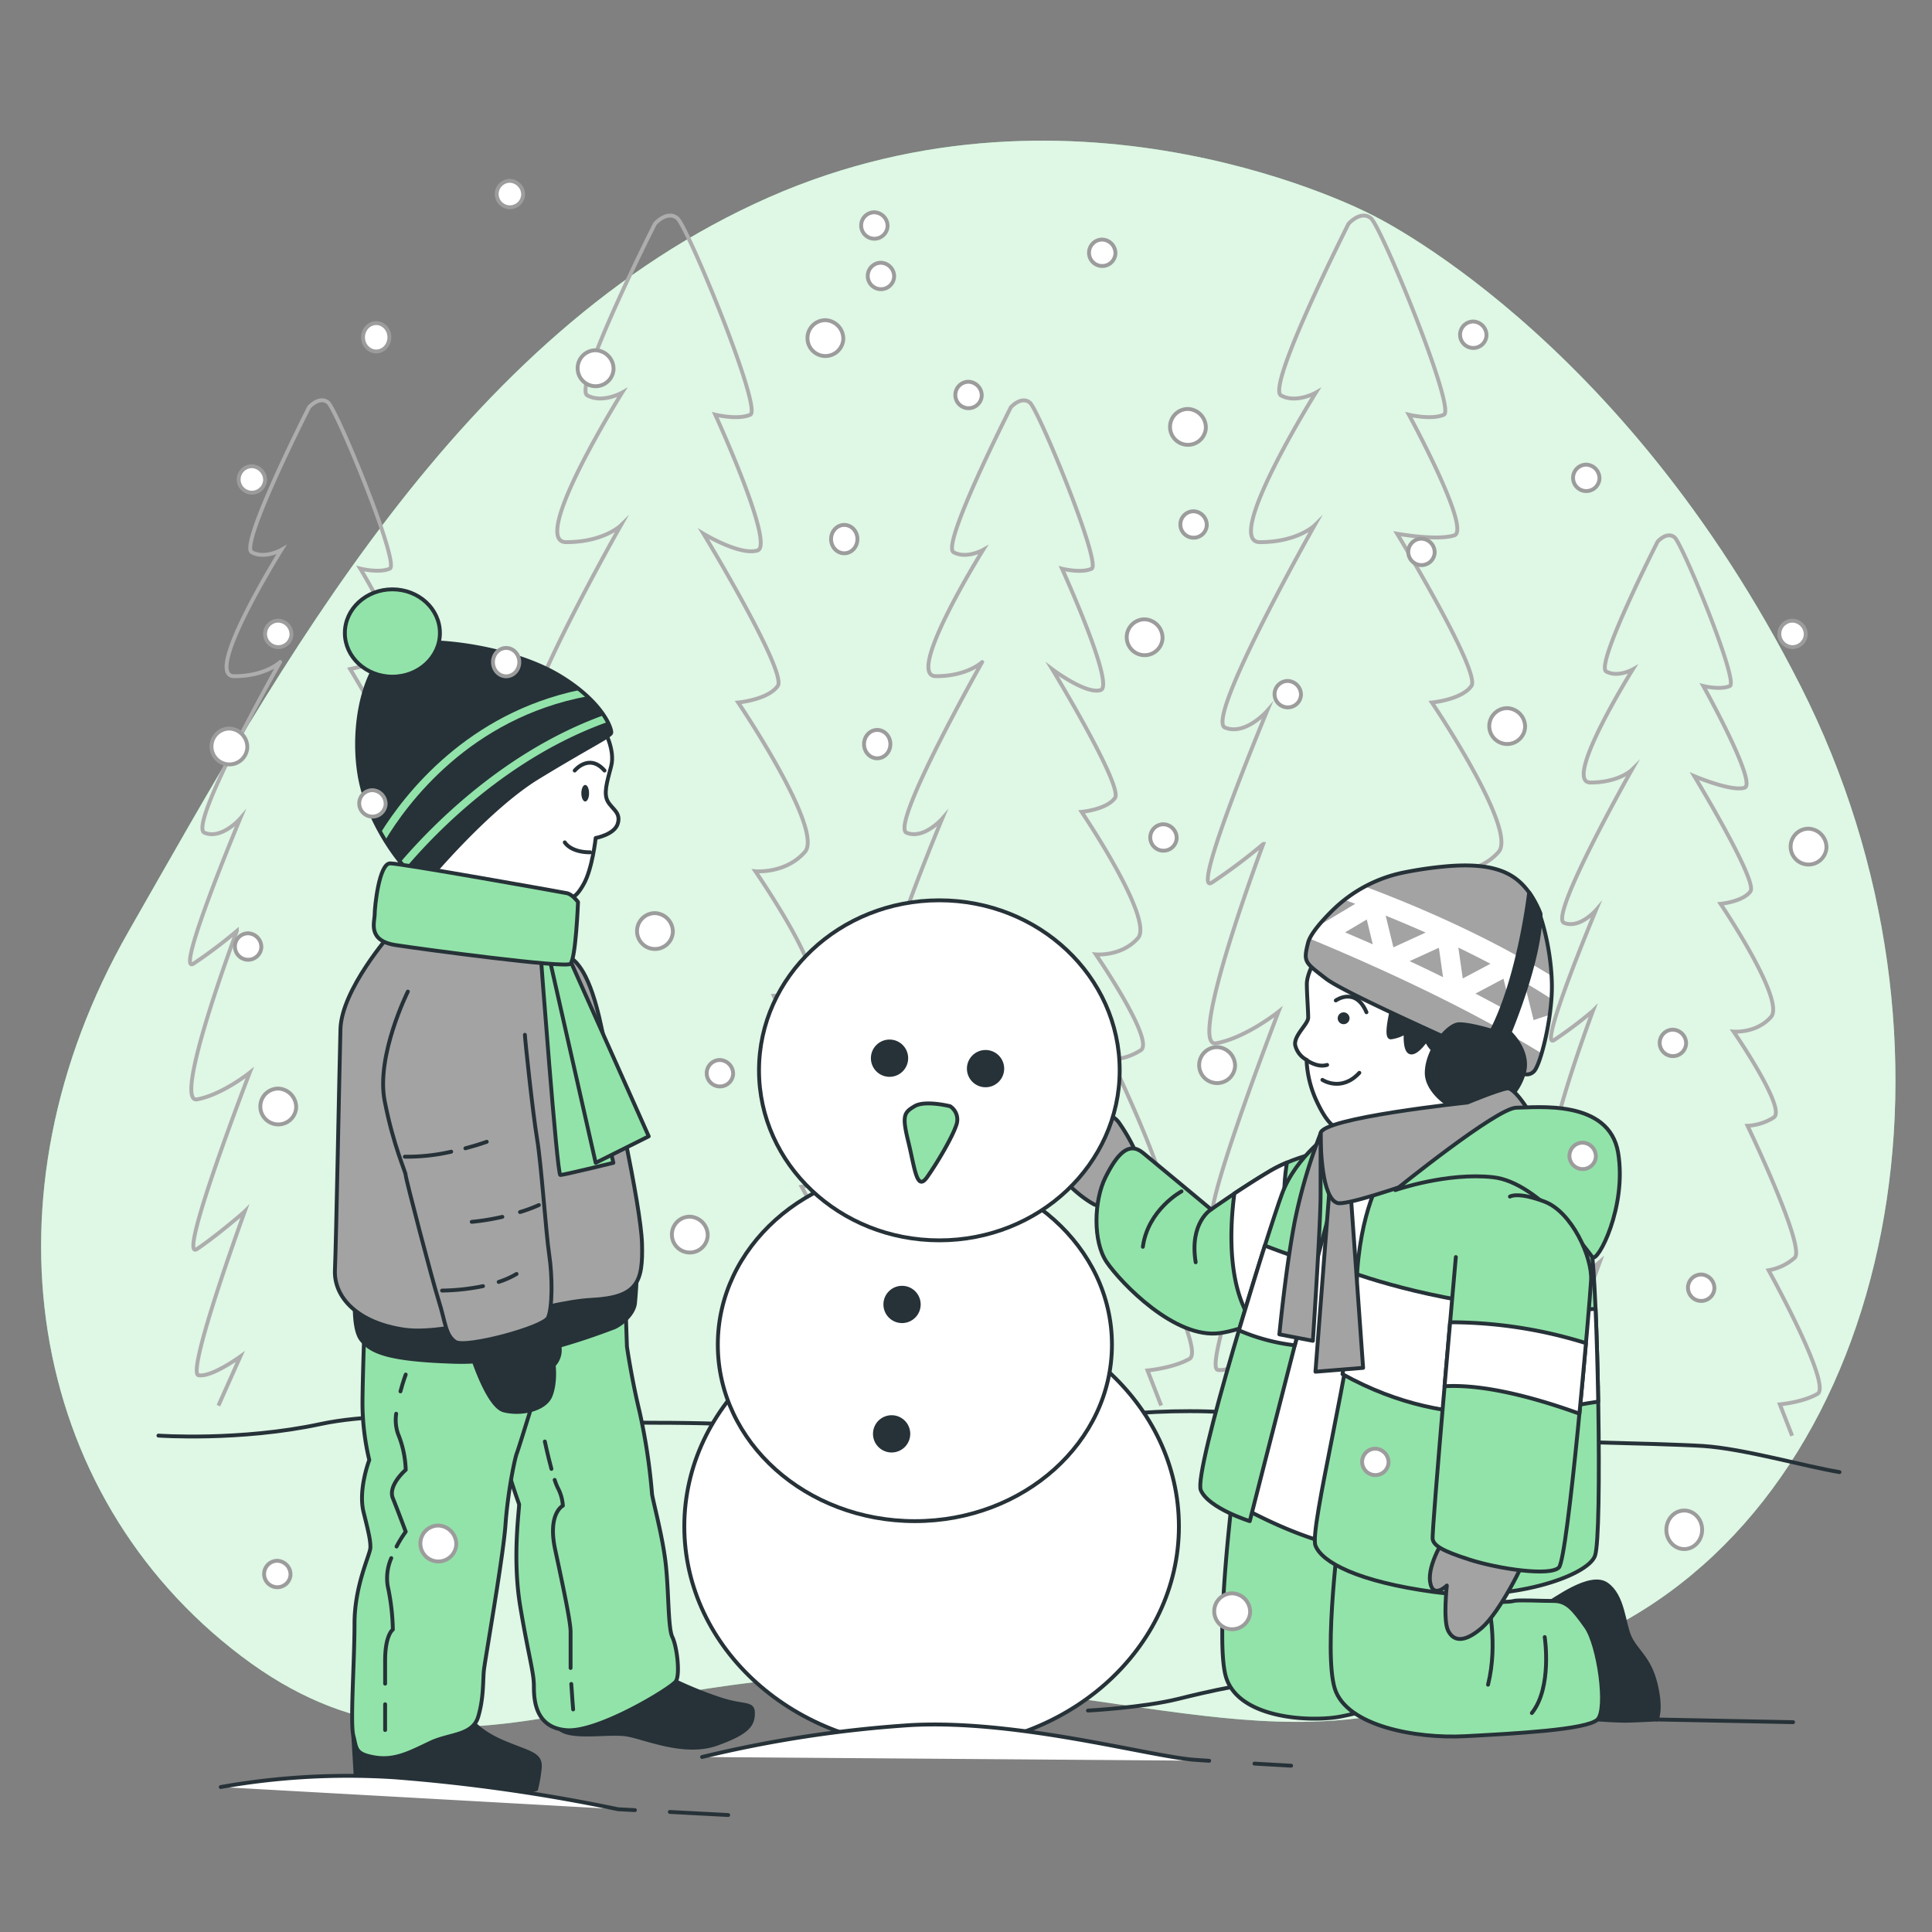 <svg xmlns="http://www.w3.org/2000/svg" viewBox="0 0 500 500"><rect x="0" y="0" width="500" height="500" fill="#808080" stroke="none"/><g id="background-simple"><path d="M354.61,55.39s-75.44-39.69-155.69-4.3S72.51,172.45,33.3,241,7,386.6,62.47,428.62s99.34-2.49,181.37,6.42,103,24.18,175-14.65S512.49,269.31,466,177.56,354.61,55.39,354.61,55.39Z" style="fill:#92E3A9"></path><path d="M354.61,55.39s-75.44-39.69-155.69-4.3S72.51,172.45,33.3,241,7,386.6,62.47,428.62s99.34-2.49,181.37,6.42,103,24.18,175-14.65S512.49,269.31,466,177.56,354.61,55.39,354.61,55.39Z" style="fill:#fff;opacity:0.7"></path></g><g id="Trees"><path d="M141.71,363.78l6.71-15s-8.89,6.45-12.8,5.74,14.16-50.15,14.16-50.15-8.22,7.17-14.58,11.47,16.13-54,16.13-54S143,268.51,135.22,270s12.17-51.58,12.17-51.58a144.82,144.82,0,0,1-13.32,10C128.34,232,148.38,184,148.38,184s-5.65,6.45-10.89,4.3S160.65,136,160.65,136s-4.41,4.3-14.13,4.31S161,101.61,161,101.61s-5.1,2.87-9,.72S169.5,57.91,169.5,57.91s3.13-3.58,5.78-1.44,22.1,49.41,18.9,50.85-9.07,0-9.07,0,15.45,33.69,10.95,35.13-14-4.32-14-4.32,21.72,35.8,19.23,39.38-10.25,4.3-10.25,4.3,22.29,32.94,17.27,38.67-12.82,5-12.82,5,18.23,26.49,13.77,29.36a18.31,18.31,0,0,1-9,2.87s19.94,41.53,16.15,45.12a18.2,18.2,0,0,1-8.95,4.3s21.82,39.38,16.72,42.25S211.36,353,211.36,353l4.18,10.74" style="fill:none;stroke:#adadad;stroke-miterlimit:10"></path><path d="M321.25,363.78l6.71-15s-8.89,6.45-12.8,5.74,14.16-50.15,14.16-50.15-8.22,7.17-14.58,11.47,16.13-54,16.13-54-8.37,6.72-16.11,8.16,12.17-51.58,12.17-51.58a144.82,144.82,0,0,1-13.32,10C307.88,232,327.92,184,327.92,184s-5.65,6.45-10.89,4.3S340.19,136,340.19,136s-4.41,4.3-14.13,4.31,14.47-38.69,14.47-38.69-5.1,2.87-9,.72S349,57.91,349,57.91s3.14-3.58,5.79-1.44,22.09,49.41,18.89,50.85-9.07,0-9.07,0,16.25,29.79,11.76,31.23-14.79-.42-14.79-.42,21.72,35.8,19.23,39.38-10.24,4.3-10.24,4.3,22.28,32.94,17.26,38.67-12.81,5-12.81,5,18.22,26.49,13.76,29.36a18.29,18.29,0,0,1-9,2.87s19.93,41.53,16.14,45.12a18.17,18.17,0,0,1-9,4.3s21.82,39.38,16.72,42.25S390.9,353,390.9,353l4.18,10.74" style="fill:none;stroke:#adadad;stroke-miterlimit:10"></path><path d="M56.52,363.78l5.67-12.71s-7.51,5.45-10.81,4.84,11.95-42.36,11.95-42.36S56.39,319.6,51,323.24s13.62-45.63,13.62-45.63-7.07,5.68-13.6,6.9,10.28-43.58,10.28-43.58a122.57,122.57,0,0,1-11.26,8.48c-4.84,3,12.1-37.53,12.1-37.53s-4.78,5.45-9.21,3.64,19.57-44.19,19.57-44.19S68.79,175,60.58,175s12.23-32.69,12.23-32.69-4.31,2.43-7.64.61S80,105.37,80,105.37s2.66-3,4.89-1.22,18.67,41.75,16,43-7.66,0-7.66,0,13.19,21.78,9.39,23-12,3-12,3,18.34,30.24,16.24,33.27S98.22,210,98.22,210,117,237.87,112.8,242.71,102,247,102,247s15.39,22.38,11.63,24.8a15.61,15.61,0,0,1-7.6,2.43s16.84,35.08,13.65,38.11a15.36,15.36,0,0,1-7.56,3.64s18.43,33.27,14.12,35.69-10.86,3-10.86,3l3.53,9.08" style="fill:none;stroke:#adadad;stroke-miterlimit:10"></path><path d="M238.14,363.78l5.67-12.71s-7.51,5.45-10.81,4.84S245,313.55,245,313.55s-6.94,6.05-12.31,9.69,13.62-45.63,13.62-45.63-7.07,5.68-13.6,6.9,10.28-43.58,10.28-43.58a121.82,121.82,0,0,1-11.25,8.48c-4.84,3,12.09-37.53,12.09-37.53s-4.78,5.45-9.2,3.64,19.56-44.19,19.56-44.19S250.41,175,242.21,175s12.22-32.69,12.22-32.69-4.31,2.43-7.64.61,14.82-37.52,14.82-37.52,2.66-3,4.9-1.22,18.66,41.75,16,43-7.66,0-7.66,0,13.76,30.19,10,31.41-12.52-5.38-12.52-5.38,18.35,30.24,16.24,33.27-8.65,3.63-8.65,3.63,18.83,27.83,14.58,32.67S283.6,247,283.6,247s15.39,22.38,11.63,24.8a15.56,15.56,0,0,1-7.59,2.43s16.84,35.08,13.64,38.11a15.36,15.36,0,0,1-7.56,3.64s18.43,33.27,14.12,35.69-10.86,3-10.86,3l3.53,9.08" style="fill:none;stroke:#adadad;stroke-miterlimit:10"></path><path d="M408,371.58,413,360.19s-6.72,4.88-9.68,4.34,10.71-37.94,10.71-37.94-6.22,5.42-11,8.68,12.2-40.86,12.2-40.86-6.33,5.09-12.18,6.18,9.21-39,9.21-39a109.76,109.76,0,0,1-10.08,7.59c-4.34,2.72,10.83-33.6,10.83-33.6s-4.28,4.88-8.24,3.25,17.52-39.57,17.52-39.57-3.34,3.25-10.69,3.26,10.95-29.27,10.95-29.27-3.86,2.17-6.85.54S429,140.16,429,140.16s2.38-2.72,4.38-1.09,16.72,37.38,14.3,38.47-6.86,0-6.86,0,14.06,25.24,10.66,26.32-13-3-13-3,16.43,27.08,14.55,29.79-7.75,3.26-7.75,3.26,16.86,24.92,13.06,29.26-9.69,3.8-9.69,3.8,13.78,20,10.41,22.21a13.86,13.86,0,0,1-6.8,2.17s15.08,31.43,12.22,34.14a13.74,13.74,0,0,1-6.77,3.25s16.51,29.8,12.65,32-9.73,2.71-9.73,2.71l3.17,8.13" style="fill:none;stroke:#adadad;stroke-miterlimit:10"></path><path d="M41,371.53s21,1.51,42-3,58.9-.32,85.93-.32,28.54,1.5,67.59,1.5,46.55-4.5,71.33-4.5,51.82,6,63.83,6.76,58.59,1.55,69.09,2.25,26.28,5.26,35.29,6.76" style="fill:none;stroke:#263238;stroke-linecap:round;stroke-linejoin:round"></path></g><g id="character-2"><path d="M294.44,299.33a45.68,45.68,0,0,0-5-9c-2.67-3.33-9.34-3.33-8.34,0s3.34,3.34,3.34,3.34-12.34-1-12.67,4,7,11.66,11.33,14S294.44,299.33,294.44,299.33Z" style="fill:#a3a3a3;stroke:#263238;stroke-linecap:round;stroke-linejoin:round"></path><path d="M345.77,297.33s-9.67,1.34-17,5.67-15.33,10-15.33,10-14-11.67-17.67-14.67-6.67.34-9.67,6.34-3.33,16.66.34,22,17.66,20,29.33,18.33,30-13.67,30-13.67Z" style="fill:#92E3A9;stroke:#263238;stroke-linecap:round;stroke-linejoin:round"></path><path d="M313.44,313s-5.67,3.33-4,13.67" style="fill:none;stroke:#263238;stroke-linecap:round;stroke-linejoin:round"></path><path d="M305.77,308.33s-8.67,4.67-10,14.34" style="fill:none;stroke:#263238;stroke-linecap:round;stroke-linejoin:round"></path><path d="M333.07,300.87a35.79,35.79,0,0,0-4.3,2.13c-3.22,1.91-6.58,4.07-9.32,5.89-1.12,8.52-2,24.26,4.9,33.68a114.67,114.67,0,0,0,15.08-7.4A50.87,50.87,0,0,1,333.07,300.87Z" style="fill:#fff;stroke:#263238;stroke-linecap:round;stroke-linejoin:round"></path><path d="M319.44,383.33s-5,38.67-2.34,50,21.34,12.34,29.34,11a69.94,69.94,0,0,0,15.33-4.66l3-40.34Z" style="fill:#92E3A9;stroke:#263238;stroke-linecap:round;stroke-linejoin:round"></path><path d="M400.44,415c1.66-.67,11-8,15.33-5s4.33,10,6,13.67,5,5.33,6.67,12,.33,9.33.33,9.33-6.33.33-8.33.33-7-.33-7-.33-3.67-11-8.67-19S400.44,415,400.44,415Z" style="fill:#263238;stroke:#263238;stroke-linecap:round;stroke-linejoin:round"></path><path d="M346.77,394.67s-4.33,32.66-1.33,42.33,21,13,33.66,12.33,31.67-1.66,34.34-4.33.33-19.33-3-24-5-6.67-8.34-6.67-9.33-.33-10.33,0-6.67.34-6.67.34l-.33-6.34Z" style="fill:#92E3A9;stroke:#263238;stroke-linecap:round;stroke-linejoin:round"></path><path d="M385.1,436c2.67-10.67,0-21.33,0-21.33" style="fill:none;stroke:#263238;stroke-linecap:round;stroke-linejoin:round"></path><path d="M399.77,423.67s2,13-3.33,19.66" style="fill:none;stroke:#263238;stroke-linecap:round;stroke-linejoin:round"></path><path d="M317.77,388s19,11.67,34.67,13l16.33-95.33s-15-3.67-20.67-3.67a66,66,0,0,0-8,.33Z" style="fill:#fff;stroke:#263238;stroke-linecap:round;stroke-linejoin:round"></path><path d="M345.1,292.67S335.44,299,331.77,309s-23,72-21,76.67,12.67,8,12.67,8,22-86.67,23.66-90.34S349.1,296,345.1,292.67Z" style="fill:#92E3A9;stroke:#263238;stroke-linecap:round;stroke-linejoin:round"></path><path d="M320.63,344.29a51.08,51.08,0,0,0,14.46,3.87c1.88-7.3,3.77-14.58,5.48-21.1-3.71-1.25-8.91-3-13.22-4.7C325.34,328.68,323,336.41,320.63,344.29Z" style="fill:#fff;stroke:#263238;stroke-linecap:round;stroke-linejoin:round"></path><path d="M357.77,304s-6,9.33-6.67,28-12.33,63.67-10.66,68,11,9.33,30.66,12,39.67-4,41.67-9.33.67-70.67-1-80,0-17.34-11.33-22.34S371.1,294,363.1,296.67,357.77,304,357.77,304Z" style="fill:#92E3A9;stroke:#263238;stroke-linecap:round;stroke-linejoin:round"></path><path d="M413.62,362.74c-.15-8.45-.39-16.92-.69-24-28.21,1.76-55.29-6.75-61.71-8.94,0,.72-.09,1.42-.12,2.16-.15,4.27-2.65,17.44-3.66,23.67C376.7,371.92,401.91,364.34,413.62,362.74Z" style="fill:#fff;stroke:#263238;stroke-linecap:round;stroke-linejoin:round"></path><path d="M340.21,248.65s-2,3.5-2,6,.35,7,.35,8.7-3.78,4.63-3.36,7.15a5.8,5.8,0,0,0,2.94,3.79,27.81,27.81,0,0,0,2.53,10.52c2.52,5.47,4.62,7.57,7.57,8s15.57-2.1,25.66-4.63,16.41-5.05,16.41-12.2-7.15-13.46-22.72-19.77S340.21,248.65,340.21,248.65Z" style="fill:#fff;stroke:#263238;stroke-linecap:round;stroke-linejoin:round"></path><path d="M360.35,260.75s-2,7.73-.41,7.73a9.43,9.43,0,0,0,3.87-1.42s-.41,4.88,1.22,5.29,4.07-3.26,4.07-3.26,1.83,4.07,3.25,2.45,4.48-6.72,4.27-7.53S360.35,260.75,360.35,260.75Z" style="fill:#263238;stroke:#263238;stroke-linecap:round;stroke-linejoin:round"></path><path d="M338.1,274.31s2.72,2.11,5.36,1.29" style="fill:none;stroke:#263238;stroke-linecap:round;stroke-linejoin:round"></path><path d="M342.24,279.47s4.89,3.25,9.56-1.83" style="fill:none;stroke:#263238;stroke-linecap:round;stroke-linejoin:round"></path><path d="M349.26,263.53a1.53,1.53,0,1,1-1.52-1.53A1.53,1.53,0,0,1,349.26,263.53Z" style="fill:#263238"></path><path d="M345.7,258.92s5.09-3.66,7.94,3.05" style="fill:none;stroke:#263238;stroke-linecap:round;stroke-linejoin:round"></path><path d="M363.09,225.84a36.64,36.64,0,0,0-18.36,9.89c-2.91,2.88-5.65,6.07-6.21,8.29-1.26,5-.84,5,4.63,9.25s44.18,21,47.12,22.72,5.05,2.95,6.73,1.26,4.63-13.46,4.63-21.87-2.52-19.78-5.89-24.4-8.41-8-21.88-6.74A101.09,101.09,0,0,0,363.09,225.84Z" style="fill:#a3a3a3"></path><path d="M348,232.9l2.76,1-8.37,5-.42-.17a20.51,20.51,0,0,0-3,4.2c13,5.37,38.76,16.59,60,29.69a72.86,72.86,0,0,0,2.1-10L396.9,264l-2.45-9.81c2.39,1.39,4.74,2.85,7.06,4.34.08-1.1.12-2.17.12-3.19s0-1.83-.09-2.77c-17.25-10.71-36.21-18.62-48.36-23.16A37.4,37.4,0,0,0,348,232.9Zm43.34,29.36q-4.73-2.64-9.49-5.12l7.25-3.85Zm-5.59-12.85-7.19,3.82-1.14-8C380.12,246.55,382.91,247.94,385.71,249.41Zm-12.29,3.48c-2.94-1.45-5.84-2.84-8.65-4.15l7.57-3.46Zm-4.48-11.55-8.37,3.83-2-8.21C361.8,238.26,365.28,239.72,368.94,241.34Zm-20.85-.06,5.59-3.31,1.55,6.42C352.7,243.27,350.31,242.23,348.09,241.28Z" style="fill:#fff"></path><path d="M363.09,225.84a36.64,36.64,0,0,0-18.36,9.89c-2.91,2.88-5.65,6.07-6.21,8.29-1.26,5-.84,5,4.63,9.25s44.18,21,47.12,22.72,5.05,2.95,6.73,1.26,4.63-13.46,4.63-21.87-2.52-19.78-5.89-24.4-8.41-8-21.88-6.74A101.09,101.09,0,0,0,363.09,225.84Z" style="fill:none;stroke:#263238;stroke-linecap:round;stroke-linejoin:round"></path><path d="M395.74,231s-2.52,21.87-9.68,35.76c0,0-5.47-1.69-8.41-1.69s-8.41,6.73-8.41,12.62,9.25,11.78,14.3,10.52a15.16,15.16,0,0,0,10.94-10.94c1.26-5.47-3.79-10.09-3.79-10.09s8-18.94,8-30.72A24.13,24.13,0,0,0,395.74,231Z" style="fill:#263238;stroke:#263238;stroke-linecap:round;stroke-linejoin:round"></path><polygon points="344.1 307.33 340.44 355 352.77 354 349.44 307.33 344.1 307.33" style="fill:#a3a3a3;stroke:#263238;stroke-linecap:round;stroke-linejoin:round"></polygon><path d="M379.77,285.33s-38,4-38,8,.33,16.67,4.33,18,51.34-16.66,52-18-5.66-12-8-11.66S379.77,285.33,379.77,285.33Z" style="fill:#a3a3a3;stroke:#263238;stroke-linecap:round;stroke-linejoin:round"></path><path d="M341.77,293.33A138.93,138.93,0,0,0,335.1,316c-2.33,12-4,29.33-4,29.33l8.67,1.67s2-30,2-38Z" style="fill:#a3a3a3;stroke:#263238;stroke-linecap:round;stroke-linejoin:round"></path><path d="M361.1,308s13.34-4.67,25.34-3.33,24.33,19,25.66,20.66,9-13,6.67-27-21.33-11.66-26.33-11.66S361.1,308,361.1,308Z" style="fill:#92E3A9;stroke:#263238;stroke-linecap:round;stroke-linejoin:round"></path><path d="M374.1,397.67s-4.66,7-4,11.66,4.34,1,4.34,1-1,9,.33,11.67,4,3.33,8.67-.67S394.77,404,395.1,402,374.1,397.67,374.1,397.67Z" style="fill:#a3a3a3;stroke:#263238;stroke-linecap:round;stroke-linejoin:round"></path><path d="M376.77,325.33s-6.33,71.34-6,73,2.33,3,9.67,5.34,20.66,4.33,23,2,8-68.34,8.33-74.34-5-17.66-12-20.33-9-1.33-9-1.33" style="fill:#92E3A9;stroke:#263238;stroke-linecap:round;stroke-linejoin:round"></path><path d="M375.29,342.2c-.44,5-.94,10.73-1.44,16.56,10.81-.65,24.86,3.47,34.9,7.1.62-6.44,1.21-12.78,1.69-18.26A118.33,118.33,0,0,0,375.29,342.2Z" style="fill:#fff;stroke:#263238;stroke-linecap:round;stroke-linejoin:round"></path><line x1="464.05" y1="445.7" x2="428.77" y2="445" style="fill:none;stroke:#263238;stroke-linecap:round;stroke-linejoin:round"></line><path d="M318.37,436.69s-4.51.75-13.52,3-23.28,3-23.28,3" style="fill:none;stroke:#263238;stroke-linecap:round;stroke-linejoin:round"></path></g><g id="Snowman"><ellipse cx="241.1" cy="395.03" rx="64" ry="57.31" style="fill:#fff;stroke:#263238;stroke-linecap:round;stroke-linejoin:round"></ellipse><ellipse cx="236.77" cy="348" rx="51" ry="45.67" style="fill:#fff;stroke:#263238;stroke-linecap:round;stroke-linejoin:round"></ellipse><ellipse cx="243.1" cy="277" rx="46.67" ry="44" style="fill:#fff;stroke:#263238;stroke-linecap:round;stroke-linejoin:round"></ellipse><path d="M234.53,273.86a4.32,4.32,0,1,1-4.32-4.32A4.31,4.31,0,0,1,234.53,273.86Z" style="fill:#263238;stroke:#263238;stroke-linecap:round;stroke-linejoin:round"></path><path d="M259.38,276.56a4.32,4.32,0,1,1-4.32-4.32A4.32,4.32,0,0,1,259.38,276.56Z" style="fill:#263238;stroke:#263238;stroke-linecap:round;stroke-linejoin:round"></path><path d="M237.77,337.59a4.32,4.32,0,1,1-4.32-4.32A4.32,4.32,0,0,1,237.77,337.59Z" style="fill:#263238;stroke:#263238;stroke-linecap:round;stroke-linejoin:round"></path><path d="M235.07,371.08a4.32,4.32,0,1,1-4.32-4.32A4.31,4.31,0,0,1,235.07,371.08Z" style="fill:#263238;stroke:#263238;stroke-linecap:round;stroke-linejoin:round"></path><path d="M245.88,286.29s-6.49-1.63-9.19,0-3.31,2.31-1.62,9.18,2.16,13,4.86,9.18,6.49-10.26,7.57-13.5A4.1,4.1,0,0,0,245.88,286.29Z" style="fill:#92E3A9;stroke:#263238;stroke-linecap:round;stroke-linejoin:round"></path><path d="M324.65,456.42l9.49.54" style="fill:#fff;stroke:#263238;stroke-linecap:round;stroke-linejoin:round"></path><path d="M181.7,454.71a315.15,315.15,0,0,1,54.07-8.26c27.78-1.5,62.32,8.26,73.59,9l3.57.24" style="fill:#fff;stroke:#263238;stroke-linecap:round;stroke-linejoin:round"></path></g><g id="character-1"><path d="M156.17,188.56s3.14,5.43,2,9.72-2,7.15-.86,9.15,3.43,2.86,2.57,5.72-5.72,3.72-5.72,3.72-.85,8-3.14,12-3.72,4.57-8.87,3.14-29.74-5.71-31.17-6-.85-10.87,1.15-13.16S150.16,185.7,156.17,188.56Z" style="fill:#fff;stroke:#263238;stroke-linecap:round;stroke-linejoin:round"></path><path d="M152.45,205.29c0,1.18-.45,2.14-1,2.14s-1-1-1-2.14.44-2.15,1-2.15S152.45,204.1,152.45,205.29Z" style="fill:#263238"></path><path d="M148.73,199.42s3.72-4.57,7.72,0" style="fill:none;stroke:#263238;stroke-linecap:round;stroke-linejoin:round"></path><path d="M146.16,218s1.43,2.58,6.57,2.58" style="fill:none;stroke:#263238;stroke-linecap:round;stroke-linejoin:round"></path><path d="M174.89,435.14a99.87,99.87,0,0,0,10.87,4.41c6.75,2.35,9.1.88,9.1,3.81s-1.17,5-9.4,7.94-18.21-1.47-22.91-2.35-14.4,1.17-17.63-1.47-8.52-3.82-1.17-7.93S169.6,432.49,174.89,435.14Z" style="fill:#263238;stroke:#263238;stroke-linecap:round;stroke-linejoin:round"></path><path d="M127.59,371.69A106.81,106.81,0,0,1,132,382.26c1.17,3.82,2.35,7.05,2.35,7.05,0,1.76-1.77,14.1.29,26.44s3.53,17,3.53,20.56.29,10.87,8.52,11.46,27-10.87,28.2-12.63.29-9.11-.88-11.46-.89-12-1.77-19.39-3.52-16.74-3.52-17.92a154.88,154.88,0,0,0-3.23-21.15c-2.06-8.52-3.24-16.74-3.24-16.74l-.58-17-32.61,2.94" style="fill:#92E3A9;stroke:#263238;stroke-linecap:round;stroke-linejoin:round"></path><path d="M147.85,435.8c.19,3.13.48,6.6.48,6.6" style="fill:none;stroke:#263238;stroke-linecap:round;stroke-linejoin:round"></path><path d="M143.55,383a16.19,16.19,0,0,0,.78,2,11.49,11.49,0,0,1,1.34,4.67s-4,2-2,11.33,4,18.67,4,21.34v9.33" style="fill:none;stroke:#263238;stroke-linecap:round;stroke-linejoin:round"></path><path d="M141,373.06s.79,3.69,1.71,7.09" style="fill:none;stroke:#263238;stroke-linecap:round;stroke-linejoin:round"></path><path d="M121.72,444.83s1.76,3.23,8.81,6.17,9.69,2.94,9.11,7.05a38,38,0,0,1-.89,5s-7.05,2.35-20-.3-12.68-2.44-16.5-1.85-10.23-1.67-10.23-1.67l-.59-10S112.31,440.72,121.72,444.83Z" style="fill:#263238;stroke:#263238;stroke-linecap:round;stroke-linejoin:round"></path><path d="M94.69,333.2s-.88,22.62-.88,30.26a64.14,64.14,0,0,0,1.76,14.39s-2.94,7.64-1.47,13.52,1.76,7.34,1.76,9.1-4.11,9.7-4.11,19.69-1.17,25.85-.29,29.08.29,4.7,5.58,5.58,9.4-1.47,14.39-3.82,10.87-1.76,12.34-6.75,1.18-9.41,1.47-12.05,5-29.38,5.58-37.6,2.35-17,2.94-18.51,5.29-17,6.17-19.39S145.8,342,145.8,342l1.77-7S105.56,337,94.69,333.2Z" style="fill:#92E3A9;stroke:#263238;stroke-linecap:round;stroke-linejoin:round"></path><line x1="99.67" y1="441.06" x2="99.67" y2="447.73" style="fill:none;stroke:#263238;stroke-linecap:round;stroke-linejoin:round"></line><path d="M101.26,403.24a13,13,0,0,0-.93,7.16,58.27,58.27,0,0,1,1.34,11.33s-2,1.33-2,8v6" style="fill:none;stroke:#263238;stroke-linecap:round;stroke-linejoin:round"></path><path d="M102.53,365.87a11.12,11.12,0,0,0,.47,5.19,26.58,26.58,0,0,1,2,9.34s-4.67,4-3.33,7.33S105,396.4,105,396.4a31,31,0,0,0-2.37,3.84" style="fill:none;stroke:#263238;stroke-linecap:round;stroke-linejoin:round"></path><path d="M105,355.73s-.7,1.86-1.36,4.36" style="fill:none;stroke:#263238;stroke-linecap:round;stroke-linejoin:round"></path><path d="M92,333.84s-1,9.82,1.55,12.92,6.72,5.16,24.28,5.68,39.25-8.27,40.8-8.78,5.16-3.1,5.68-6.2a109.37,109.37,0,0,0,.52-11.36S118.81,339.53,92,333.84Z" style="fill:#263238;stroke:#263238;stroke-linecap:round;stroke-linejoin:round"></path><path d="M101.26,241.46S88.39,256,88.11,266.34,87,321.53,86.68,328.68s6,13.72,18,15.44S141,337,153,336.4s13.44-4.58,13.15-14.58-7.72-42.9-10.58-56.34-6.29-17.16-9.15-18.3S101.26,241.46,101.26,241.46Z" style="fill:#a3a3a3;stroke:#263238;stroke-linecap:round;stroke-linejoin:round"></path><path d="M141.3,339s2.86,5.72,3.43,9.15a5.61,5.61,0,0,1-1.43,5.15s.57,4.58-.86,8-7.44,4.86-12,3.72-9.44-16.88-10-20.31S141.3,339,141.3,339Z" style="fill:#263238;stroke:#263238;stroke-linecap:round;stroke-linejoin:round"></path><path d="M105.55,256.62s-8.29,16.58-6,28.31,5.43,18.3,5.43,19.16,6.86,27.16,8.58,32.6,1.71,8.86,4.29,10.58,22.87-3.72,24-6.3,1.14-10.58.28-16.29-2-23.17-3.14-30-3.15-26-3.15-26.88" style="fill:#a3a3a3;stroke:#263238;stroke-linecap:round;stroke-linejoin:round"></path><path d="M120.44,297.18c1.74-.46,3.59-1,5.53-1.69" style="fill:none;stroke:#263238;stroke-linecap:round;stroke-linejoin:round"></path><path d="M104.77,299.35a51,51,0,0,0,12-1.29" style="fill:none;stroke:#263238;stroke-linecap:round;stroke-linejoin:round"></path><path d="M130,314.92a61.09,61.09,0,0,1-7.91,1.29" style="fill:none;stroke:#263238;stroke-linecap:round;stroke-linejoin:round"></path><path d="M139.46,311.87a41.48,41.48,0,0,1-4.88,1.81" style="fill:none;stroke:#263238;stroke-linecap:round;stroke-linejoin:round"></path><path d="M129.06,331.76a23,23,0,0,0,4.62-2.06" style="fill:none;stroke:#263238;stroke-linecap:round;stroke-linejoin:round"></path><path d="M114.41,334A56.9,56.9,0,0,0,125,332.85" style="fill:none;stroke:#263238;stroke-linecap:round;stroke-linejoin:round"></path><path d="M110.7,227.73s15.44-18.58,28.59-26.59,18.59-10.58,18.88-11.44-2-8-13.44-14.87-30.6-9.72-40-8.29S90.68,185.7,93,200.28s13.15,26.31,14.87,27.17A3.32,3.32,0,0,0,110.7,227.73Z" style="fill:#263238"></path><path d="M152,180.2c-.59-.54-1.22-1.09-1.91-1.65-29.2,6.06-45.37,27-51.58,37,.38.67.76,1.32,1.15,1.95C105.3,208.07,121.58,185.88,152,180.2Z" style="fill:#92E3A9"></path><path d="M157.27,186.84a18.93,18.93,0,0,0-1-1.75c-25.51,9.22-44.18,28.19-52.6,38,.46.57.89,1.08,1.3,1.55C113.13,215,131.75,195.94,157.27,186.84Z" style="fill:#92E3A9"></path><path d="M110.7,227.73s15.44-18.58,28.59-26.59,18.59-10.58,18.88-11.44-2-8-13.44-14.87-30.6-9.72-40-8.29S90.68,185.7,93,200.28s13.15,26.31,14.87,27.17A3.32,3.32,0,0,0,110.7,227.73Z" style="fill:none;stroke:#263238;stroke-miterlimit:10"></path><ellipse cx="101.55" cy="163.82" rx="12.3" ry="11.3" style="fill:#92E3A9;stroke:#263238;stroke-linecap:round;stroke-linejoin:round"></ellipse><path d="M139.87,246.32s4.29,57.77,5.14,57.77,13.73-3.15,13.73-3.15l-12.3-53.76Z" style="fill:#92E3A9;stroke:#263238;stroke-linecap:round;stroke-linejoin:round"></path><polygon points="146.44 246.04 167.89 294.08 154.16 300.94 141.87 246.61 146.44 246.04" style="fill:#92E3A9;stroke:#263238;stroke-linecap:round;stroke-linejoin:round"></polygon><path d="M149.59,233.45s-.57,14.87-2,16-37.75-3.72-45.18-4.86-5.44-6-5.44-8,1.15-13.15,4-13.15,44.32,7.43,45.75,7.72S149.59,233.45,149.59,233.45Z" style="fill:#92E3A9;stroke:#263238;stroke-linecap:round;stroke-linejoin:round"></path><line x1="173.35" y1="468.93" x2="188.46" y2="469.73" style="fill:#fff;stroke:#263238;stroke-linecap:round;stroke-linejoin:round"></line><path d="M57.13,462.48a188.28,188.28,0,0,1,45-2.51,451.55,451.55,0,0,1,57.82,8.26l4.36.23" style="fill:#fff;stroke:#263238;stroke-linecap:round;stroke-linejoin:round"></path></g><g id="Snowflakes"><path d="M288.67,65.66A3.42,3.42,0,1,1,285.26,62,3.54,3.54,0,0,1,288.67,65.66Z" style="fill:#fff;stroke:#9c9c9c;stroke-miterlimit:10"></path><path d="M384.7,86.88a3.42,3.42,0,1,1-3.42-3.67A3.56,3.56,0,0,1,384.7,86.88Z" style="fill:#fff;stroke:#9c9c9c;stroke-miterlimit:10"></path><ellipse cx="218.49" cy="139.52" rx="3.41" ry="3.67" style="fill:#fff;stroke:#9c9c9c;stroke-miterlimit:10"></ellipse><path d="M312.07,110.84a4.64,4.64,0,1,1-4.63-5A4.82,4.82,0,0,1,312.07,110.84Z" style="fill:#fff;stroke:#9c9c9c;stroke-miterlimit:10"></path><path d="M218.24,87.86a4.64,4.64,0,1,1-4.63-5A4.81,4.81,0,0,1,218.24,87.86Z" style="fill:#fff;stroke:#9c9c9c;stroke-miterlimit:10"></path><path d="M254.07,102.48a3.42,3.42,0,1,1-3.41-3.68A3.55,3.55,0,0,1,254.07,102.48Z" style="fill:#fff;stroke:#9c9c9c;stroke-miterlimit:10"></path><path d="M229.7,58.61a3.42,3.42,0,1,1-3.42-3.67A3.55,3.55,0,0,1,229.7,58.61Z" style="fill:#fff;stroke:#9c9c9c;stroke-miterlimit:10"></path><path d="M371.29,143.08a3.42,3.42,0,1,1-3.41-3.67A3.55,3.55,0,0,1,371.29,143.08Z" style="fill:#fff;stroke:#9c9c9c;stroke-miterlimit:10"></path><path d="M467.32,164.31a3.42,3.42,0,1,1-3.42-3.68A3.55,3.55,0,0,1,467.32,164.31Z" style="fill:#fff;stroke:#9c9c9c;stroke-miterlimit:10"></path><path d="M413.94,123.92a3.42,3.42,0,1,1-3.41-3.67A3.56,3.56,0,0,1,413.94,123.92Z" style="fill:#fff;stroke:#9c9c9c;stroke-miterlimit:10"></path><path d="M304.52,217a3.42,3.42,0,1,1-3.42-3.68A3.55,3.55,0,0,1,304.52,217Z" style="fill:#fff;stroke:#9c9c9c;stroke-miterlimit:10"></path><path d="M394.69,188.27a4.64,4.64,0,1,1-4.63-5A4.81,4.81,0,0,1,394.69,188.27Z" style="fill:#fff;stroke:#9c9c9c;stroke-miterlimit:10"></path><path d="M472.68,219.46a4.64,4.64,0,1,1-4.63-5A4.83,4.83,0,0,1,472.68,219.46Z" style="fill:#fff;stroke:#9c9c9c;stroke-miterlimit:10"></path><path d="M319.63,276a4.65,4.65,0,1,1-4.63-5A4.82,4.82,0,0,1,319.63,276Z" style="fill:#fff;stroke:#9c9c9c;stroke-miterlimit:10"></path><ellipse cx="435.88" cy="395.91" rx="4.63" ry="4.99" style="fill:#fff;stroke:#9c9c9c;stroke-miterlimit:10"></ellipse><path d="M323.53,417.35a4.65,4.65,0,1,1-4.64-5A4.82,4.82,0,0,1,323.53,417.35Z" style="fill:#fff;stroke:#9c9c9c;stroke-miterlimit:10"></path><path d="M118.08,399.81a4.65,4.65,0,1,1-4.63-5A4.82,4.82,0,0,1,118.08,399.81Z" style="fill:#fff;stroke:#9c9c9c;stroke-miterlimit:10"></path><path d="M300.86,165.28a4.64,4.64,0,1,1-4.63-5A4.82,4.82,0,0,1,300.86,165.28Z" style="fill:#fff;stroke:#9c9c9c;stroke-miterlimit:10"></path><path d="M336.69,179.9a3.42,3.42,0,1,1-3.42-3.67A3.56,3.56,0,0,1,336.69,179.9Z" style="fill:#fff;stroke:#9c9c9c;stroke-miterlimit:10"></path><path d="M312.31,136a3.42,3.42,0,1,1-3.41-3.68A3.55,3.55,0,0,1,312.31,136Z" style="fill:#fff;stroke:#9c9c9c;stroke-miterlimit:10"></path><ellipse cx="130.99" cy="171.36" rx="3.41" ry="3.67" style="fill:#fff;stroke:#9c9c9c;stroke-miterlimit:10"></ellipse><ellipse cx="227.02" cy="192.58" rx="3.41" ry="3.67" style="fill:#fff;stroke:#9c9c9c;stroke-miterlimit:10"></ellipse><path d="M67.63,245.22a3.42,3.42,0,1,1-3.41-3.68A3.55,3.55,0,0,1,67.63,245.22Z" style="fill:#fff;stroke:#9c9c9c;stroke-miterlimit:10"></path><path d="M76.64,286.72a4.64,4.64,0,1,1-4.63-5A4.82,4.82,0,0,1,76.64,286.72Z" style="fill:#fff;stroke:#9c9c9c;stroke-miterlimit:10"></path><path d="M64,193.55a4.64,4.64,0,1,1-4.63-5A4.82,4.82,0,0,1,64,193.55Z" style="fill:#fff;stroke:#9c9c9c;stroke-miterlimit:10"></path><path d="M99.8,208.17a3.42,3.42,0,1,1-3.41-3.67A3.56,3.56,0,0,1,99.8,208.17Z" style="fill:#fff;stroke:#9c9c9c;stroke-miterlimit:10"></path><path d="M413,299.4a3.42,3.42,0,1,1-3.41-3.68A3.55,3.55,0,0,1,413,299.4Z" style="fill:#fff;stroke:#9c9c9c;stroke-miterlimit:10"></path><path d="M359.35,378.59a3.42,3.42,0,1,1-3.41-3.68A3.55,3.55,0,0,1,359.35,378.59Z" style="fill:#fff;stroke:#9c9c9c;stroke-miterlimit:10"></path><path d="M75.43,164.31A3.42,3.42,0,1,1,72,160.63,3.55,3.55,0,0,1,75.43,164.31Z" style="fill:#fff;stroke:#9c9c9c;stroke-miterlimit:10"></path><path d="M436.36,270.15a3.42,3.42,0,1,1-3.41-3.67A3.55,3.55,0,0,1,436.36,270.15Z" style="fill:#fff;stroke:#9c9c9c;stroke-miterlimit:10"></path><path d="M443.68,333.52a3.42,3.42,0,1,1-3.42-3.68A3.55,3.55,0,0,1,443.68,333.52Z" style="fill:#fff;stroke:#9c9c9c;stroke-miterlimit:10"></path><path d="M135.38,50.47A3.42,3.42,0,1,1,132,46.8,3.56,3.56,0,0,1,135.38,50.47Z" style="fill:#fff;stroke:#9c9c9c;stroke-miterlimit:10"></path><path d="M231.4,71.7A3.42,3.42,0,1,1,228,68,3.55,3.55,0,0,1,231.4,71.7Z" style="fill:#fff;stroke:#9c9c9c;stroke-miterlimit:10"></path><path d="M68.6,124.34a3.42,3.42,0,1,1-3.41-3.68A3.55,3.55,0,0,1,68.6,124.34Z" style="fill:#fff;stroke:#9c9c9c;stroke-miterlimit:10"></path><path d="M158.78,95.65a4.65,4.65,0,1,1-4.63-5A4.82,4.82,0,0,1,158.78,95.65Z" style="fill:#fff;stroke:#9c9c9c;stroke-miterlimit:10"></path><path d="M174.13,241.32a4.64,4.64,0,1,1-4.63-5A4.82,4.82,0,0,1,174.13,241.32Z" style="fill:#fff;stroke:#9c9c9c;stroke-miterlimit:10"></path><path d="M183.15,319.87a4.64,4.64,0,1,1-4.63-5A4.83,4.83,0,0,1,183.15,319.87Z" style="fill:#fff;stroke:#9c9c9c;stroke-miterlimit:10"></path><ellipse cx="97.36" cy="87.29" rx="3.41" ry="3.67" style="fill:#fff;stroke:#9c9c9c;stroke-miterlimit:10"></ellipse><path d="M189.73,278a3.42,3.42,0,1,1-3.41-3.67A3.56,3.56,0,0,1,189.73,278Z" style="fill:#fff;stroke:#9c9c9c;stroke-miterlimit:10"></path><path d="M75.18,407.61a3.42,3.42,0,1,1-3.41-3.68A3.55,3.55,0,0,1,75.18,407.61Z" style="fill:#fff;stroke:#9c9c9c;stroke-miterlimit:10"></path></g></svg>